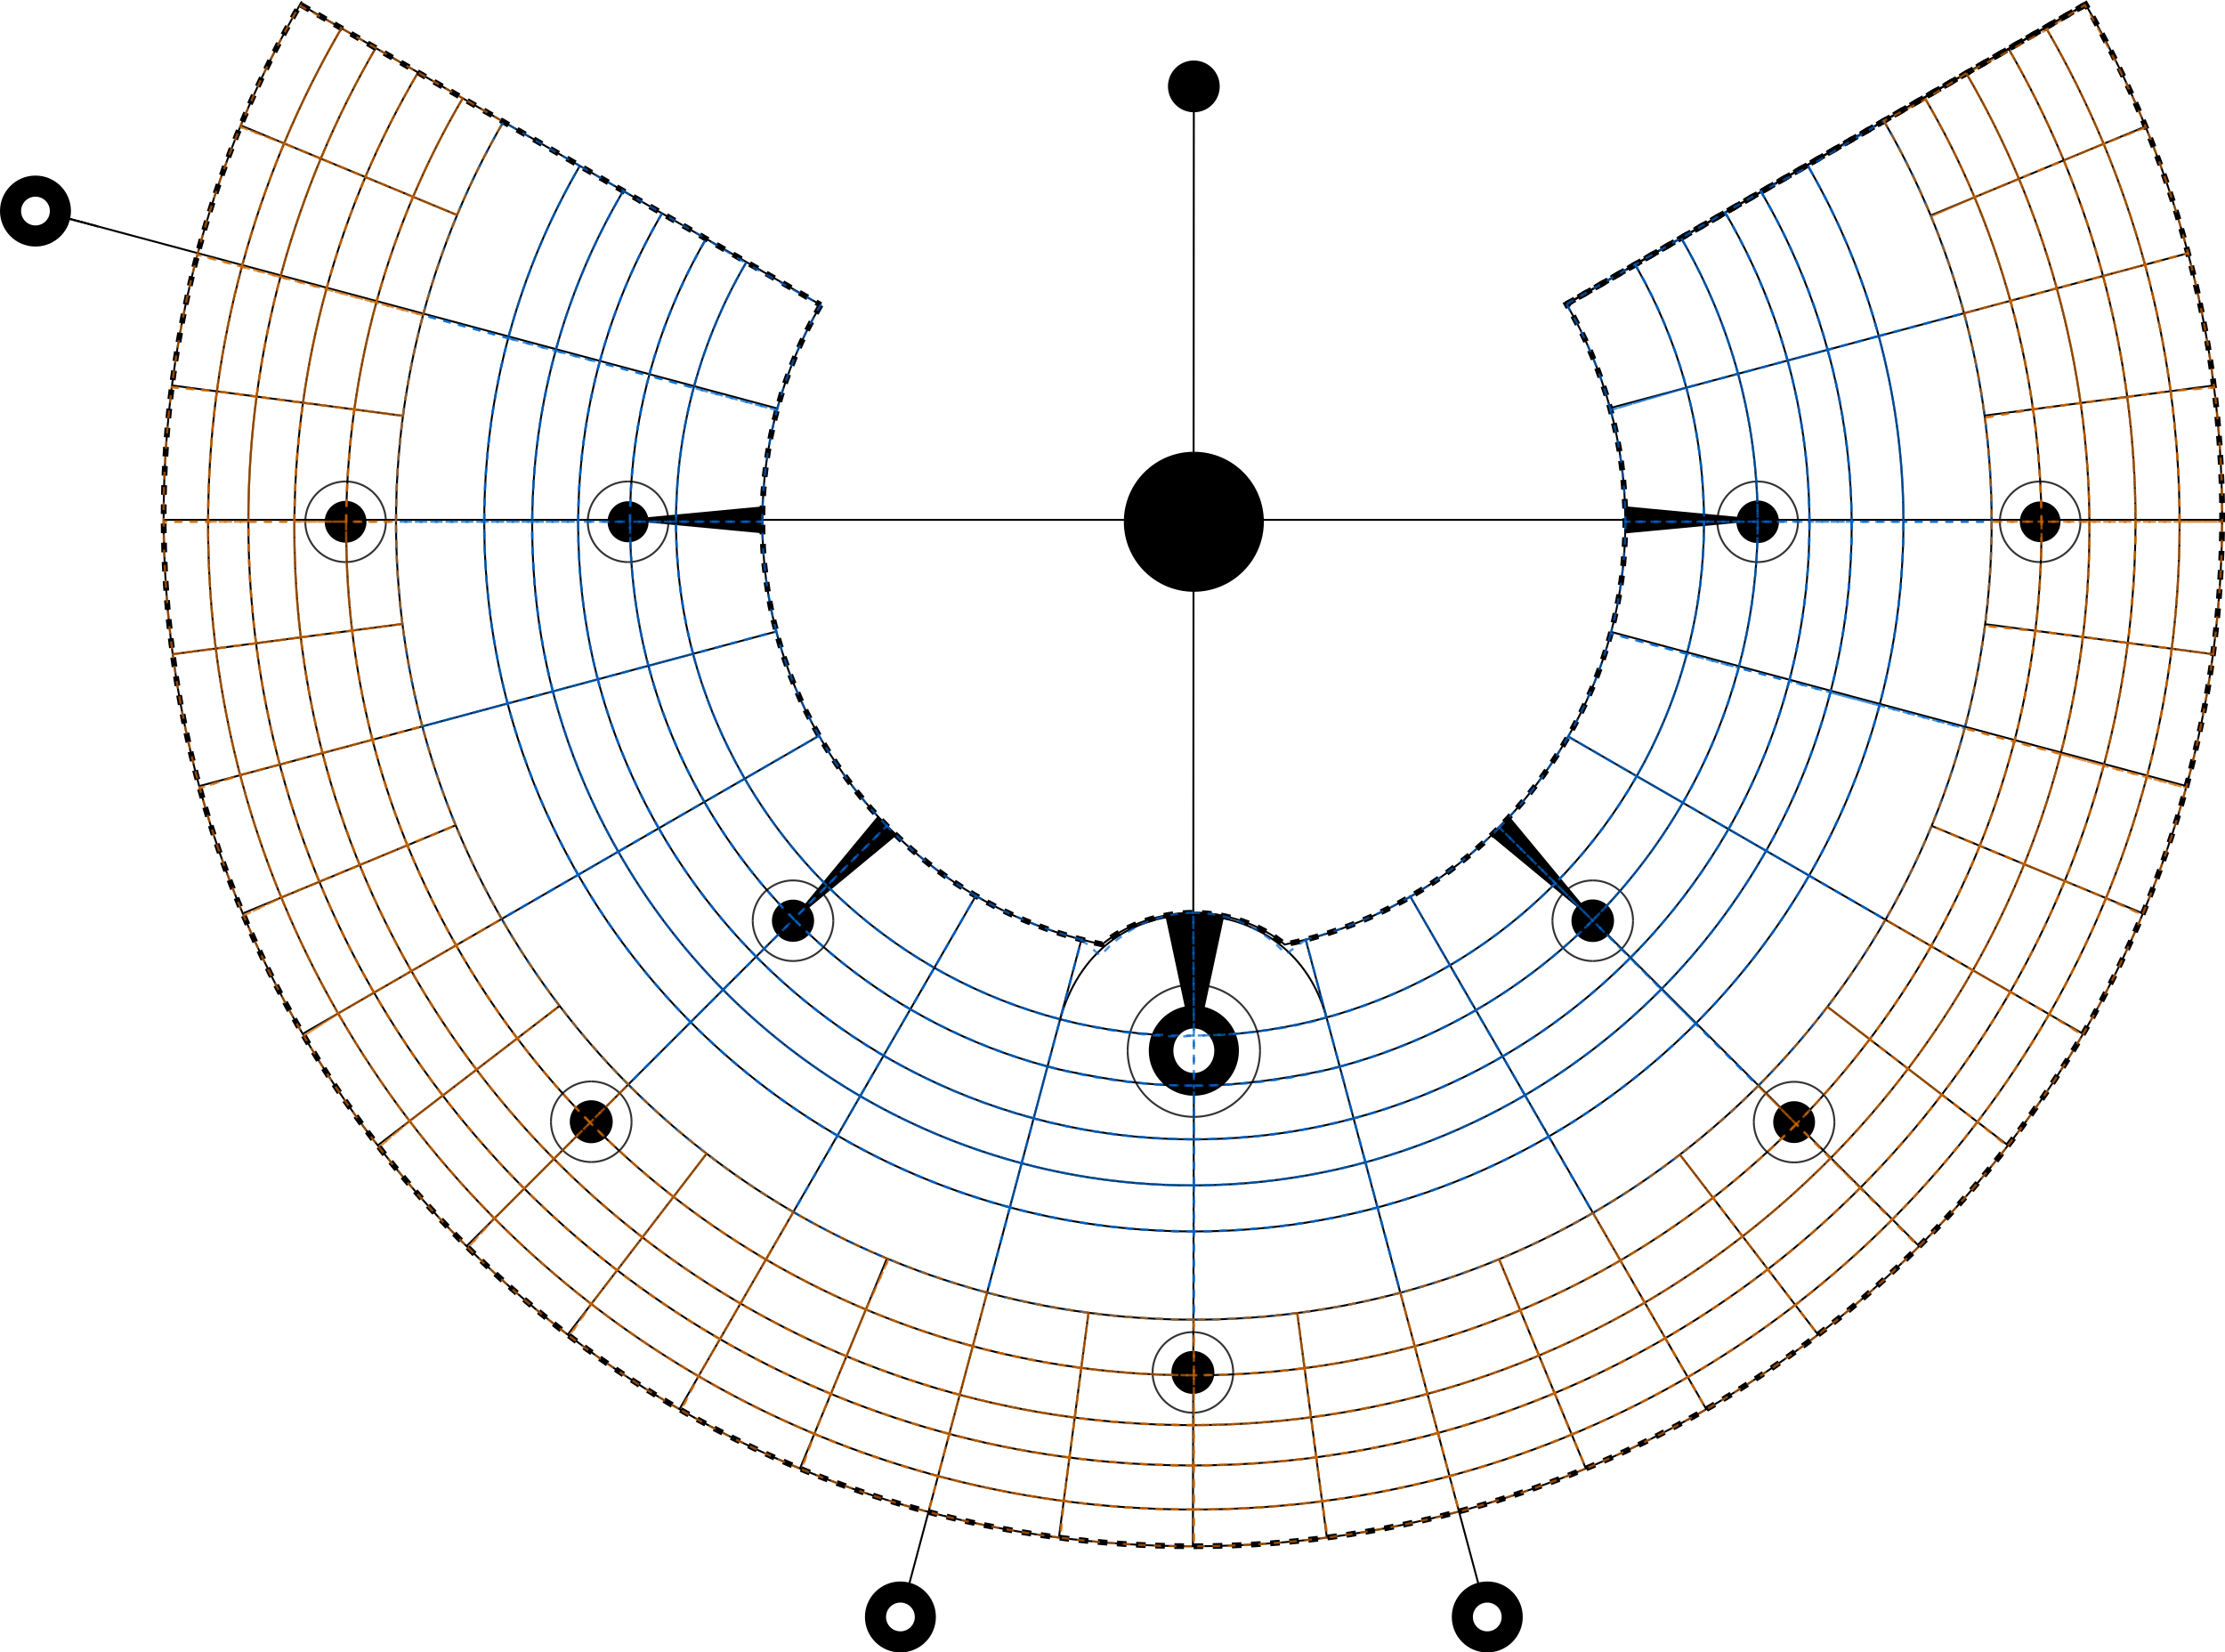 <?xml version='1.0' encoding='utf-8'?>
<svg:svg xmlns:svg="http://www.w3.org/2000/svg" viewBox="0 0 1160.17 861.54">
  <svg:defs>
    <svg:style>
      .cls-1, .cls-2, .cls-3 {
        stroke: #000;
        stroke-miterlimit: 10;
      }

      .cls-1, .cls-3 {
        fill: none;
      }

      .cls-3 {
        stroke-width: 3px;
      }

      .cls-4 {
        stroke: #000;
        stroke-width: 3px;
        stroke-dasharray: 5,5;
        fill: none;
      }
    
      .inner {
        fill: none;
        stroke: #0066cc;
        stroke-width: 1.2;
        stroke-dasharray: 4,4;
        opacity: 0.7;
      }
      .outer {
        fill: none;
        stroke: #cc6600;
        stroke-width: 1.2;
        stroke-dasharray: 4,4;
        opacity: 0.7;
      }
      .inner-exception {
        fill: none;
        stroke: #cc0066;
        stroke-width: 1.5;
        stroke-dasharray: 6,6;
        opacity: 0.8;
      }
      .plaza-quarter {
        fill: none;
        stroke: #000;
        stroke-width: 1.0;
        opacity: 0.8;
      }</svg:style>
  </svg:defs>
  <svg:g id="Plazas">
    <svg:g id="_3:00_B_Plaza" data-name="3:00 B Plaza">
      <svg:circle class="cls-2" cx="916.5" cy="272.04" r="10.6" />
      <svg:path class="plaza-quarter" d="M 937.5,272.04 A 21,21 0 0,1 916.5,293.04" />
      <svg:path class="plaza-quarter" d="M 916.5,293.04 A 21,21 0 0,1 895.5,272.04" />
      <svg:path class="plaza-quarter" d="M 895.5,272.04 A 21,21 0 0,1 916.5,251.04" />
      <svg:path class="plaza-quarter" d="M 916.5,251.04 A 21,21 0 0,1 937.5,272.04" />
    </svg:g>
    <svg:g id="_3:00_G_Plaza" data-name="3:00 G Plaza">
      <svg:circle class="cls-2" cx="1063.8" cy="272.04" r="10.1" />
      <svg:path class="plaza-quarter" d="M 1084.8,272.04 A 21,21 0 0,1 1063.8,293.04" />
      <svg:path class="plaza-quarter" d="M 1063.8,293.04 A 21,21 0 0,1 1042.8,272.04" />
      <svg:path class="plaza-quarter" d="M 1042.8,272.04 A 21,21 0 0,1 1063.8,251.04" />
      <svg:path class="plaza-quarter" d="M 1063.8,251.04 A 21,21 0 0,1 1084.8,272.04" />
    </svg:g>
    <svg:g id="_4:30_G_Plaza" data-name="4:30 G Plaza">
      <svg:circle class="cls-2" cx="935.5" cy="585.04" r="10.4" />
      <svg:path class="plaza-quarter" d="M 956.5,585.04 A 21,21 0 0,1 935.5,606.04" />
      <svg:path class="plaza-quarter" d="M 935.5,606.04 A 21,21 0 0,1 914.5,585.04" />
      <svg:path class="plaza-quarter" d="M 914.5,585.04 A 21,21 0 0,1 935.5,564.04" />
      <svg:path class="plaza-quarter" d="M 935.5,564.04 A 21,21 0 0,1 956.5,585.04" />
    </svg:g>
    <svg:g id="_4:30_B_Plaza" data-name="4:30 B Plaza">
      <svg:circle class="cls-2" cx="830.5" cy="480.04" r="10.6" />
      <svg:path class="plaza-quarter" d="M 851.5,480.04 A 21,21 0 0,1 830.5,501.04" />
      <svg:path class="plaza-quarter" d="M 830.5,501.04 A 21,21 0 0,1 809.5,480.04" />
      <svg:path class="plaza-quarter" d="M 809.5,480.04 A 21,21 0 0,1 830.5,459.04" />
      <svg:path class="plaza-quarter" d="M 830.5,459.04 A 21,21 0 0,1 851.5,480.04" />
    </svg:g>
    <svg:g id="_6:00_G_Plaza" data-name="6:00 G Plaza">
      <svg:circle class="cls-2" cx="622" cy="715.54" r="10.7" />
      <svg:path class="plaza-quarter" d="M 643.0,715.54 A 21,21 0 0,1 622.0,736.54" />
      <svg:path class="plaza-quarter" d="M 622.0,736.54 A 21,21 0 0,1 601.0,715.54" />
      <svg:path class="plaza-quarter" d="M 601.0,715.54 A 21,21 0 0,1 622.0,694.54" />
      <svg:path class="plaza-quarter" d="M 622.0,694.54 A 21,21 0 0,1 643.0,715.54" />
    </svg:g>
    <svg:g id="_7:30_G_Plaza" data-name="7:30 G Plaza">
      <svg:circle class="cls-2" cx="308.3" cy="584.84" r="10.7" />
      <svg:path class="plaza-quarter" d="M 329.3,584.84 A 21,21 0 0,1 308.3,605.84" />
      <svg:path class="plaza-quarter" d="M 308.3,605.84 A 21,21 0 0,1 287.3,584.84" />
      <svg:path class="plaza-quarter" d="M 287.3,584.84 A 21,21 0 0,1 308.3,563.84" />
      <svg:path class="plaza-quarter" d="M 308.3,563.84 A 21,21 0 0,1 329.3,584.84" />
    </svg:g>
    <svg:g id="_7:30_B_Plaza" data-name="7:30 B Plaza">
      <svg:circle class="cls-2" cx="413.5" cy="480.04" r="10.5" />
      <svg:path class="plaza-quarter" d="M 434.5,480.04 A 21,21 0 0,1 413.5,501.04" />
      <svg:path class="plaza-quarter" d="M 413.5,501.04 A 21,21 0 0,1 392.5,480.04" />
      <svg:path class="plaza-quarter" d="M 392.5,480.04 A 21,21 0 0,1 413.5,459.04" />
      <svg:path class="plaza-quarter" d="M 413.5,459.04 A 21,21 0 0,1 434.5,480.04" />
    </svg:g>
    <svg:g id="_9:00_G_Plaza" data-name="9:00 G Plaza">
      <svg:circle class="cls-2" cx="180.2" cy="272.04" r="10.4" />
      <svg:path class="plaza-quarter" d="M 201.2,272.04 A 21,21 0 0,1 180.2,293.04" />
      <svg:path class="plaza-quarter" d="M 180.2,293.04 A 21,21 0 0,1 159.2,272.04" />
      <svg:path class="plaza-quarter" d="M 159.2,272.04 A 21,21 0 0,1 180.2,251.04" />
      <svg:path class="plaza-quarter" d="M 180.2,251.04 A 21,21 0 0,1 201.2,272.04" />
    </svg:g>
    <svg:g id="_9:00_B_Plaza" data-name="9:00 B Plaza">
      <svg:circle class="cls-2" cx="327.5" cy="272.04" r="10.2" />
      <svg:path class="plaza-quarter" d="M 348.5,272.04 A 21,21 0 0,1 327.5,293.04" />
      <svg:path class="plaza-quarter" d="M 327.5,293.04 A 21,21 0 0,1 306.5,272.04" />
      <svg:path class="plaza-quarter" d="M 306.5,272.04 A 21,21 0 0,1 327.5,251.04" />
      <svg:path class="plaza-quarter" d="M 327.5,251.04 A 21,21 0 0,1 348.5,272.04" />
    </svg:g>
  </svg:g>
  <svg:g id="_2024_Center_Camp" data-name="2024 Center Camp">
    <svg:path id="Rod_s_Ring_Road" data-name="Rod&amp;apos;s Ring Road" class="cls-1" d="M553,530.54c10.96-37.65,39.86-53.5,68.75-53.5s59.78,16.34,69.75,53" />
    <svg:path class="cls-2" d="M637.85,477.48l-8.69,40.74-3.64,17.01c-.81-.2-1.66-.31-2.52-.31s-1.71.11-2.52.31l-3.63-17.01-8.69-40.74c3.88-.82,8.73-1.51,14.33-1.55,6.06-.04,11.27.69,15.36,1.55Z" />
    <svg:path class="cls-2" d="M627.31,525.31c-1.55-.33-3.16-.51-4.81-.51s-3.25.17-4.8.51c-10.4,2.2-18.2,11.43-18.2,22.49,0,12.71,10.29,23,23,23s23-10.29,23-23c0-11.06-7.8-20.29-18.19-22.49ZM622.5,559.91c-6.18,0-11.17-5.42-11.17-12.11,0-5.75,3.7-10.56,8.65-11.79.81-.2,1.66-.31,2.52-.31s1.71.11,2.52.31c4.96,1.23,8.65,6.04,8.65,11.79,0,6.68-5,12.11-11.17,12.11Z" />
    <svg:path class="plaza-quarter" d="M 657.0,547.8 A 34.5,34.5 0 0,1 622.5,582.3" />
    <svg:path class="plaza-quarter" d="M 622.5,582.3 A 34.5,34.5 0 0,1 588.0,547.8" />
    <svg:path class="plaza-quarter" d="M 588.0,547.8 A 34.5,34.5 0 0,1 622.5,513.3" />
    <svg:path class="plaza-quarter" d="M 622.5,513.3 A 34.5,34.5 0 0,1 657.0,547.8" />
  </svg:g>
  <svg:g id="Portals">
    <svg:g id="_9:00_Portal" data-name="9:00 Portal">
      <svg:path class="cls-2" d="M328.5,271.04l69.09-6.51c-.06,2.11-.09,4.28-.09,6.51s.03,4.4.09,6.51l-69.09-6.51Z" />
    </svg:g>
    <svg:g id="_7:30_Portal" data-name="7:30 Portal">
      <svg:path class="cls-2" d="M413.62,479.47l44.26-53.46c1.45,1.54,2.96,3.09,4.53,4.67,1.57,1.57,3.13,3.08,4.67,4.54l-53.46,44.25Z" />
    </svg:g>
    <svg:g id="_3:00_Portal" data-name="3:00 Portal">
      <svg:path class="cls-2" d="M917.08,271.04l-69.09-6.51c.06,2.11.09,4.28.09,6.51s-.03,4.4-.09,6.51l69.09-6.51Z" />
    </svg:g>
    <svg:g id="_4:30_Portal" data-name="4:30 Portal">
      <svg:path class="cls-2" d="M830.96,479.47l-44.26-53.46c-1.45,1.54-2.96,3.09-4.53,4.67-1.57,1.57-3.13,3.08-4.67,4.54l53.46,44.25Z" />
    </svg:g>
  </svg:g>
  <svg:g id="Secondary_Radial_Roads" data-name="Secondary Radial Roads">
    <svg:g id="_7:45" data-name="7:45">
      <svg:line class="cls-1" x1="291.78" y1="524.43" x2="197" y2="597.16" />
    </svg:g>
    <svg:g id="_7:15" data-name="7:15">
      <svg:line class="cls-1" x1="368.45" y1="601.48" x2="296.27" y2="695.54" />
    </svg:g>
    <svg:g id="_6:45" data-name="6:45">
      <svg:line class="cls-1" x1="462.48" y1="656.15" x2="417.17" y2="765.54" />
    </svg:g>
    <svg:g id="_6:15" data-name="6:15">
      <svg:line class="cls-1" x1="567.58" y1="684.44" x2="552.16" y2="801.54" />
    </svg:g>
    <svg:g id="_5:45" data-name="5:45">
      <svg:line class="cls-1" x1="691.84" y1="801.54" x2="676.44" y2="684.57" />
    </svg:g>
    <svg:g id="_5:15" data-name="5:15">
      <svg:line class="cls-1" x1="826.83" y1="765.54" x2="781.66" y2="656.5" />
    </svg:g>
    <svg:g id="_4:45" data-name="4:45">
      <svg:line class="cls-1" x1="948" y1="695.89" x2="875.93" y2="601.96" />
    </svg:g>
    <svg:g id="_4:15" data-name="4:15">
      <svg:line class="cls-1" x1="1047" y1="597.16" x2="952.85" y2="524.91" />
    </svg:g>
    <svg:g id="_3:45" data-name="3:45">
      <svg:line class="cls-1" x1="1117" y1="476.08" x2="1007.21" y2="430.6" />
    </svg:g>
    <svg:g id="_3:15" data-name="3:15">
      <svg:line class="cls-1" x1="1154" y1="341.08" x2="1035.11" y2="325.42" />
    </svg:g>
    <svg:g id="_2:45" data-name="2:45">
      <svg:line class="cls-1" x1="1154" y1="201.01" x2="1034.84" y2="216.69" />
    </svg:g>
    <svg:g id="_2:15" data-name="2:15">
      <svg:line class="cls-1" x1="1118" y1="66.22" x2="1007" y2="112.19" />
    </svg:g>
        <svg:g id="_9:45" data-name="9:45">
      <svg:line class="cls-1" x1="238.35" y1="112.13" x2="126" y2="65.59" />
    </svg:g>
    <svg:g id="_9:15" data-name="9:15">
      <svg:line class="cls-1" x1="210.14" y1="216.82" x2="90" y2="201.01" />
      </svg:g>
    <svg:g id="_8:45" data-name="8:45">
      <svg:line class="cls-1" x1="209.88" y1="325.29" x2="90" y2="341.08" />
      </svg:g>
    <svg:g id="_8:15" data-name="8:15">
      <svg:line class="cls-1" x1="237.64" y1="430.25" x2="127" y2="476.08" />
    </svg:g>
  </svg:g>
  <svg:g id="Main_Radial_Roads" data-name="Main Radial Roads">
    <svg:g id="_7:30" data-name="7:30">
      <svg:line class="cls-1" x1="462.65" y1="430.39" x2="243.5" y2="649.54" />
    </svg:g>
    <svg:g id="_7:00" data-name="7:00">
      <svg:line class="cls-1" x1="509.18" y1="466.45" x2="354.4" y2="734.54" />
    </svg:g>
    <svg:g id="_6:30" data-name="6:30">
      <svg:polyline class="cls-1" points="471.57 835.31 474.15 825.65 564.01 489.36" />
    </svg:g>
    <svg:g id="_6:00" data-name="6:00">
      <svg:line class="cls-1" x1="622.5" y1="569.54" x2="622" y2="806.54" />
      <svg:polyline class="cls-1" points="622.21 476.04 622.35 271.04 622.5 45.04" />
    </svg:g>
    <svg:g id="_5:30" data-name="5:30">
      <svg:polyline class="cls-1" points="680.68 489.45 770.84 825.66 773.43 835.31" />
      <svg:polyline class="cls-1" points="622.08 270.91 622.15 271.19 622.21 271.4 622.22 271.42 622.24 271.5 622.24 271.51" />
    </svg:g>
    <svg:g id="_5:00" data-name="5:00">
      <svg:line class="cls-1" x1="889.6" y1="734.54" x2="735.07" y2="466.89" />
      <svg:polyline class="cls-1" points="622 271.04 622.21 271.4 622.22 271.42 622.25 271.47" />
    </svg:g>
    <svg:g id="_4:30" data-name="4:30">
      <svg:line class="cls-1" x1="1000.5" y1="649.54" x2="781.85" y2="430.89" />
      <svg:polyline class="cls-1" points="622 271.04 622.15 271.19 622.28 271.32" />
    </svg:g>
    <svg:g id="_4:00" data-name="4:00">
      <svg:line class="cls-1" x1="1086" y1="538.93" x2="817.69" y2="384.02" />
    </svg:g>
    <svg:g id="_3:30" data-name="3:30">
      <svg:line class="cls-1" x1="1140" y1="409.84" x2="840.1" y2="329.48" />
      <svg:polyline class="cls-1" points="51.28 118.12 36.05 114.04 26.38 111.44" />
    </svg:g>
    <svg:g id="_3:00-9:00" data-name="3:00-9:00">
      <svg:line class="cls-1" x1="85.5" y1="271.04" x2="1158.5" y2="271.04" />
    </svg:g>
    <svg:g id="_2:30" data-name="2:30">
      <svg:line class="cls-1" x1="1141" y1="131.98" x2="839.6" y2="212.74" />
    </svg:g>
    <svg:g id="_9:30" data-name="9:30">
      <svg:line class="cls-1" x1="405.33" y1="212.98" x2="51.28" y2="118.12" />
      <svg:polyline class="cls-1" points="51.28 118.12 36.05 114.04 26.38 111.44" />
    </svg:g>
    <svg:g id="_8:30" data-name="8:30">
      <svg:line class="cls-1" x1="404.83" y1="329.23" x2="104" y2="409.84" />
    </svg:g>
    <svg:g id="_8:00" data-name="8:00">
      <svg:line class="cls-1" x1="427.06" y1="383.59" x2="158" y2="538.93" />
    </svg:g>
    <svg:g id="_10:00" data-name="10:00">
      <svg:line class="cls-1" x1="157" y1="2.58" x2="427.93" y2="159" />
    </svg:g>
    <svg:g id="_2:00" data-name="2:00">
      <svg:line class="cls-1" x1="1087" y1="2.57" x2="816.82" y2="158.57" />
    </svg:g>
  </svg:g>
  <svg:g id="Ring_Roads" data-name="Ring Roads">
    <svg:g id="A">
      <svg:path class="cls-1" d="M636.56,539.57c4.5-.27,8.8-.64,12.89-1.08,87.31-9.38,162.07-60.69,203.73-133.4,22.47-39.2,35.32-84.63,35.32-133.05,0-27.71-4.21-54.44-12.02-79.59-7.18-23.09-16.38-41.57-24.17-54.96" />
      <svg:path class="cls-1" d="M388.94,137.06c-23.17,39.64-36.44,85.76-36.44,134.98s12.94,94.19,35.57,133.49c41.94,72.88,117.17,124.17,204.93,133.12,4.44.45,9.13.82,14.05,1.07" />
    </svg:g>
    <svg:g id="B">
      <svg:path class="cls-1" d="M368.16,124.48c-25.22,43.37-39.66,93.78-39.66,147.56s14.11,103.03,38.79,146.06c39.41,68.7,105.76,119.98,184.64,139.4,18.99,4.1,42.29,8.62,70.57,8.54,27.15-.08,51.57-4.45,70.06-8.4,78.95-19.3,145.38-70.48,184.9-139.11,24.83-43.13,39.04-93.15,39.04-146.49,0-29.97-4.49-58.89-12.82-86.13-8-26.15-18.39-46.96-27.09-61.86" />
    </svg:g>
    <svg:g id="C">
      <svg:path class="cls-1" d="M345.21,111.23c-27.79,47.51-43.71,102.8-43.71,161.81s15.26,111.98,41.98,158.81c46.15,80.91,126.47,139.79,221.3,157,15.99,2.9,35.49,5.19,57.72,5.19,21.98,0,41.28-2.24,57.15-5.09,94.92-17.05,175.35-75.83,221.63-156.67,26.86-46.93,42.22-101.29,42.22-159.24,0-32.91-4.95-64.66-14.15-94.56-8.82-28.64-20.25-51.4-29.81-67.68" />
    </svg:g>
    <svg:g id="D">
      <svg:path class="cls-1" d="M324.97,99.55c-30.16,51.15-47.47,110.8-47.47,174.49s16.31,119.85,44.87,169.99c59.18,103.93,170.97,174.01,299.13,174.01s240.26-70.28,299.38-174.44c28.4-50.04,44.62-107.91,44.62-169.56s-17.21-123-47.22-174.06" />
    </svg:g>
    <svg:g id="E">
      <svg:path class="cls-1" d="M302.33,86.48c-31.69,54.54-49.83,117.93-49.83,185.56s17.81,129.86,48.96,184.07c63.84,111.1,183.7,185.93,321.04,185.93s256.89-74.63,320.79-185.5c31.31-54.31,49.21-117.31,49.21-184.5s-18.24-131.35-50.08-185.99" />
    </svg:g>
    <svg:g id="F">
      <svg:path class="cls-1" d="M262.48,63.47c-35.6,61.31-55.98,132.56-55.98,208.57s20.05,146.09,55.11,207.07c71.8,124.85,206.53,208.93,360.89,208.93s288.78-83.88,360.64-208.5c35.21-61.07,55.36-131.93,55.36-207.5s-20.48-147.59-56.23-209" />
    </svg:g>
    <svg:g id="G">
      <svg:path class="cls-1" d="M241.28,51.23c-38.63,65.64-60.78,142.14-60.78,223.81s20.83,153.53,57.31,217.81c75.95,133.87,219.77,224.19,384.69,224.19s308.43-90.12,384.44-223.76c36.64-64.38,57.56-138.87,57.56-218.24s-22.25-158.51-61.03-224.24" />
    </svg:g>
    <svg:g id="H">
      <svg:path class="cls-1" d="M218,37.79c-40.99,69.57-64.5,150.66-64.5,237.25s22.19,163.04,61.03,231.25c80.52,141.4,232.61,236.75,406.97,236.75s326.76-95.54,407.22-237.18c38.69-68.11,60.78-146.88,60.78-230.82s-23.42-167.35-64.25-236.82" />
    </svg:g>
    <svg:g id="I">
      <svg:path class="cls-1" d="M195.91,25.04c-42.23,72.59-66.41,156.97-66.41,247s23.85,173.25,65.54,245.51c85,147.33,244.15,246.49,426.46,246.49s341.77-99.36,426.72-246.92c41.52-72.16,65.28-155.85,65.28-245.08s-24.09-174.07-66.16-246.57" />
    </svg:g>
    <svg:g id="J">
      <svg:path class="cls-1" d="M178.04,14.72c-44.22,75.9-69.54,164.15-69.54,258.32s24.66,180.1,67.81,255.32c88.63,154.56,255.25,258.68,446.19,258.68s357.25-103.92,445.95-258.24c43.29-75.32,68.05-162.65,68.05-255.76s-25.42-182.75-69.79-258.75" />
    </svg:g>
    <svg:g id="Esplanade">
      <svg:path class="cls-1" d="M427.93,159c-19.35,33.22-30.43,71.84-30.43,113.05s10.75,78.67,29.56,111.55c31.5,55.08,83.6,95.55,147.66,108.78,12.33-10.28,30.21-16.48,47.53-16.48s35.28,6.23,47.63,16.56c64.06-13.11,116.21-53.47,147.81-108.43,18.97-32.97,29.81-71.21,29.81-111.98s-11.17-80.17-30.68-113.48L1087,2.57" />
    </svg:g>
    <svg:g id="K">
      <svg:path class="cls-1" d="M816.82,158.57L1087,2.57l.5-.29c45.28,78.69,71.17,169.93,71.17,267.22s-26.06,189.14-71.61,268c-92.74,160.59-266.28,268.67-465.06,268.67s-372.32-108.08-465.06-268.67c-45.55-78.86-71.61-170.38-71.61-268S111.56,79.79,157.39.75" />
    </svg:g>
  </svg:g>
  <svg:g id="Joined_Borders" data-name="Joined Borders">
    
    <svg:line class="cls-4" x1="157" y1="2.58" x2="427.93" y2="159" />
    
    
    <svg:path class="cls-4" d="M427.93,159c-19.35,33.22-30.43,71.84-30.43,113.05s10.75,78.67,29.56,111.55c31.5,55.08,83.6,95.55,147.66,108.78,12.33-10.28,30.21-16.48,47.53-16.48s35.28,6.23,47.63,16.56c64.06-13.11,116.21-53.47,147.81-108.43,18.97-32.97,29.81-71.21,29.81-111.98s-11.17-80.17-30.68-113.48L1087,2.57" />
    
    
    <svg:line class="cls-4" x1="1087" y1="2.57" x2="816.82" y2="158.57" />
    
    
    <svg:path class="cls-4" d="M816.82,158.57L1087,2.57l.5-.29c45.28,78.69,71.17,169.93,71.17,267.22s-26.06,189.14-71.61,268c-92.74,160.59-266.28,268.67-465.06,268.67s-372.32-108.08-465.06-268.67c-45.55-78.86-71.61-170.38-71.61-268S111.56,79.79,157.39.75" />
  </svg:g>
  <svg:g id="Outposts">
    <svg:g id="DPW">
      <svg:path class="cls-2" d="M469.5,825.04c-9.94,0-18,8.06-18,18s8.06,18,18,18,18-8.06,18-18-8.06-18-18-18ZM469.5,851.04c-4.42,0-8-3.58-8-8s3.58-8,8-8,8,3.58,8,8-3.58,8-8,8Z" />
    </svg:g>
    <svg:g id="Fire_Services_copy" data-name="Fire/Services copy">
      <svg:path class="cls-2" d="M775.5,825.04c-9.94,0-18,8.06-18,18s8.06,18,18,18,18-8.06,18-18-8.06-18-18-18ZM775.5,851.04c-4.42,0-8-3.58-8-8s3.58-8,8-8,8,3.58,8,8-3.58,8-8,8Z" />
    </svg:g>
    <svg:g id="_" data-name="??">
      <svg:path class="cls-2" d="M18.5,92.04c-9.94,0-18,8.06-18,18s8.06,18,18,18,18-8.06,18-18-8.06-18-18-18ZM18.5,118.04c-4.42,0-8-3.58-8-8s3.58-8,8-8,8,3.58,8,8-3.58,8-8,8Z" />
    </svg:g>
  </svg:g>
  <svg:g id="The_Man" data-name="The Man">
    <svg:circle class="cls-2" cx="622.5" cy="272.04" r="36" />
  </svg:g>
  <svg:g id="The_Temple" data-name="The Temple">
    <svg:circle class="cls-2" cx="622.5" cy="45.04" r="13" />
  </svg:g>
<svg:g id="BRC_Polygons_Overlay"><svg:path id="polygon_Esplanade_2:00" class="inner" d="M 816.8,158.6 A 225.0,225.0 0 0,1 839.8,213.8 L 879.3,202.1 A 266.3,266.3 0 0,0 852.6,137.9 Z" /><svg:path id="polygon_Esplanade_2:30" class="inner" d="M 839.8,213.8 A 225.0,225.0 0 0,1 847.5,272.0 L 888.5,272.0 A 266.1,266.1 0 0,0 879.3,202.1 Z" /><svg:path id="polygon_Esplanade_3:00" class="inner" d="M 847.5,272.0 A 225.0,225.0 0 0,1 839.9,330.3 L 879.6,340.9 A 266.0,266.0 0 0,0 888.5,272.0 Z" /><svg:path id="polygon_Esplanade_3:30" class="inner" d="M 839.9,330.3 A 225.1,225.1 0 0,1 817.7,384.0 L 853.4,404.7 A 266.1,266.1 0 0,0 879.6,340.9 Z" /><svg:path id="polygon_Esplanade_4:00" class="inner" d="M 817.7,384.0 A 225.0,225.0 0 0,1 781.8,431.4 L 811.0,460.5 A 266.3,266.3 0 0,0 853.4,404.7 Z" /><svg:path id="polygon_Esplanade_4:30" class="inner" d="M 781.8,431.4 A 225.3,225.3 0 0,1 735.4,467.5 L 756.0,503.3 A 266.6,266.6 0 0,0 811.0,460.5 Z" /><svg:path id="polygon_Esplanade_5:00" class="inner" d="M 735.4,467.5 A 225.7,225.7 0 0,1 680.9,489.9 L 691.7,530.5 A 267.0,267.0 0 0,0 756.0,503.3 Z" /><svg:path id="polygon_Esplanade_5:30" class="inner" d="M 680.9,489.9 L 670.4,497.5 L 669.7,496.6 L 668.9,495.8 L 668.1,495.0 L 667.3,494.2 L 666.5,493.4 L 665.7,492.6 L 664.8,491.9 L 664.0,491.2 L 663.1,490.4 L 662.2,489.7 L 661.3,489.0 L 660.4,488.4 L 659.5,487.7 L 658.6,487.0 L 657.7,486.4 L 656.7,485.8 L 655.8,485.2 L 654.8,484.6 L 653.8,484.1 L 652.8,483.5 L 651.8,483.0 L 650.8,482.5 L 649.8,482.0 L 648.8,481.5 L 647.7,481.1 L 646.7,480.6 L 645.7,480.2 L 644.6,479.8 L 643.5,479.5 L 642.5,479.1 L 641.4,478.8 L 640.3,478.4 L 639.2,478.1 L 638.1,477.8 L 637.0,477.6 L 635.9,477.3 L 634.8,477.1 L 633.7,476.9 L 632.6,476.7 L 631.5,476.5 L 630.4,476.4 L 629.3,476.3 L 628.1,476.1 L 627.0,476.1 L 625.9,476.0 L 624.8,475.9 L 623.6,475.9 L 622.5,475.9 L 622.2,475.9 L 622.5,539.9 L 629.5,539.8 L 636.5,539.6 L 643.5,539.1 L 650.5,538.5 L 657.5,537.6 L 664.4,536.6 L 671.3,535.5 L 678.2,534.1 L 685.0,532.5 L 691.7,530.5 Z" /><svg:path id="polygon_Esplanade_6:00" class="inner" d="M 622.2,475.9 L 621.4,475.9 L 620.2,475.9 L 619.1,476.0 L 618.0,476.1 L 616.9,476.1 L 615.7,476.3 L 614.6,476.4 L 613.5,476.5 L 612.4,476.7 L 611.3,476.9 L 610.2,477.1 L 609.1,477.3 L 608.0,477.6 L 606.9,477.8 L 605.8,478.1 L 604.7,478.4 L 603.6,478.8 L 602.5,479.1 L 601.5,479.5 L 600.4,479.8 L 599.3,480.2 L 598.3,480.6 L 597.3,481.1 L 596.2,481.5 L 595.2,482.0 L 594.2,482.5 L 593.2,483.0 L 592.2,483.5 L 591.2,484.1 L 590.2,484.6 L 589.2,485.2 L 588.3,485.8 L 587.3,486.4 L 586.4,487.0 L 585.5,487.7 L 584.6,488.4 L 583.7,489.0 L 582.8,489.7 L 581.9,490.4 L 581.0,491.2 L 580.2,491.9 L 579.3,492.6 L 578.5,493.4 L 577.7,494.2 L 576.9,495.0 L 576.1,495.8 L 575.3,496.6 L 574.6,497.5 L 573.8,498.3 L 564.0,489.9 L 563.9,489.9 L 552.8,531.4 L 559.6,533.2 L 566.5,534.7 L 573.4,536.1 L 580.4,537.3 L 587.3,538.3 L 594.3,539.1 L 601.4,539.8 L 608.4,540.2 L 615.4,540.5 L 622.5,539.9 Z" /><svg:path id="polygon_Esplanade_6:30" class="inner" d="M 563.9,489.9 A 225.6,225.6 0 0,1 508.8,467.1 L 487.2,504.6 A 268.6,268.6 0 0,0 552.8,531.4 Z" /><svg:path id="polygon_Esplanade_7:00" class="inner" d="M 508.8,467.1 A 225.7,225.7 0 0,1 462.4,430.6 L 431.2,461.8 A 269.0,269.0 0 0,0 487.2,504.6 Z" /><svg:path id="polygon_Esplanade_7:30" class="inner" d="M 462.4,430.6 A 225.3,225.3 0 0,1 427.1,383.6 L 388.3,406.0 A 269.4,269.4 0 0,0 431.2,461.8 Z" /><svg:path id="polygon_Esplanade_8:00" class="inner" d="M 427.1,383.6 A 225.0,225.0 0 0,1 404.8,329.2 L 361.4,340.9 A 269.8,269.8 0 0,0 388.3,406.0 Z" /><svg:path id="polygon_Esplanade_8:30" class="inner" d="M 404.8,329.2 A 225.1,225.1 0 0,1 397.5,272.0 L 352.5,272.0 A 270.1,270.1 0 0,0 361.4,340.9 Z" /><svg:path id="polygon_Esplanade_9:00" class="inner" d="M 397.5,272.0 A 225.0,225.0 0 0,1 405.1,213.8 L 361.7,202.2 A 270.0,270.0 0 0,0 352.5,272.0 Z" /><svg:path id="polygon_Esplanade_9:30" class="inner" d="M 405.1,213.8 A 225.1,225.1 0 0,1 427.9,159.0 L 388.9,137.2 A 270.0,270.0 0 0,0 361.7,202.2 Z" /><svg:path id="polygon_A_2:00" class="inner" d="M 852.6,137.9 A 266.3,266.3 0 0,1 879.3,202.1 L 906.3,194.9 A 294.0,294.0 0 0,0 876.6,124.1 Z" /><svg:path id="polygon_A_2:30" class="inner" d="M 879.3,202.1 A 266.1,266.1 0 0,1 888.5,272.0 L 916.5,272.0 A 294.1,294.1 0 0,0 906.3,194.9 Z" /><svg:path id="polygon_A_3:00" class="inner" d="M 888.5,272.0 A 266.0,266.0 0 0,1 879.6,340.9 L 906.6,348.2 A 294.0,294.0 0 0,0 916.5,272.0 Z" /><svg:path id="polygon_A_3:30" class="inner" d="M 879.6,340.9 A 266.1,266.1 0 0,1 853.4,404.7 L 877.5,418.5 A 294.1,294.1 0 0,0 906.6,348.2 Z" /><svg:path id="polygon_A_4:00" class="inner" d="M 853.4,404.7 A 266.3,266.3 0 0,1 811.0,460.5 L 830.4,479.9 A 294.0,294.0 0 0,0 877.5,418.5 Z" /><svg:path id="polygon_A_4:30" class="inner" d="M 811.0,460.5 A 266.6,266.6 0 0,1 756.0,503.3 L 769.5,526.7 A 294.0,294.0 0 0,0 830.4,479.9 Z" /><svg:path id="polygon_A_5:00" class="inner" d="M 756.0,503.3 A 267.0,267.0 0 0,1 691.7,530.5 L 698.6,556.1 A 294.0,294.0 0 0,0 769.5,526.7 Z" /><svg:path id="polygon_A_5:30" class="inner" d="M 691.7,530.5 A 267.5,267.5 0 0,1 622.5,539.9 L 622.5,566.0 A 294.1,294.1 0 0,0 698.6,556.1 Z" /><svg:path id="polygon_A_6:00" class="inner" d="M 622.5,539.9 A 267.9,267.9 0 0,1 552.8,531.4 L 546.2,556.0 A 294.0,294.0 0 0,0 622.5,566.0 Z" /><svg:path id="polygon_A_6:30" class="inner" d="M 552.8,531.4 A 268.6,268.6 0 0,1 487.2,504.6 L 474.7,526.2 A 294.1,294.1 0 0,0 546.2,556.0 Z" /><svg:path id="polygon_A_7:00" class="inner" d="M 487.2,504.6 A 269.0,269.0 0 0,1 431.2,461.8 L 413.9,479.2 A 294.0,294.0 0 0,0 474.7,526.2 Z" /><svg:path id="polygon_A_7:30" class="inner" d="M 431.2,461.8 A 269.4,269.4 0 0,1 388.3,406.0 L 367.3,418.1 A 294.0,294.0 0 0,0 413.9,479.2 Z" /><svg:path id="polygon_A_8:00" class="inner" d="M 388.3,406.0 A 269.8,269.8 0 0,1 361.4,340.9 L 338.1,347.1 A 294.1,294.1 0 0,0 367.3,418.1 Z" /><svg:path id="polygon_A_8:30" class="inner" d="M 361.4,340.9 A 270.1,270.1 0 0,1 352.5,272.0 L 328.5,272.0 A 294.1,294.1 0 0,0 338.1,347.1 Z" /><svg:path id="polygon_A_9:00" class="inner" d="M 352.5,272.0 A 270.0,270.0 0 0,1 361.7,202.2 L 338.4,195.9 A 294.0,294.0 0 0,0 328.5,272.0 Z" /><svg:path id="polygon_A_9:30" class="inner" d="M 361.7,202.2 A 270.0,270.0 0 0,1 388.9,137.2 L 368.2,124.5 A 294.1,294.1 0 0,0 338.4,195.9 Z" /><svg:path id="polygon_B_2:00" class="inner" d="M 876.6,124.1 A 294.0,294.0 0 0,1 906.3,194.9 L 932.1,188.0 A 320.5,320.5 0 0,0 899.5,110.8 Z" /><svg:path id="polygon_B_2:30" class="inner" d="M 906.3,194.9 A 294.1,294.1 0 0,1 916.5,272.0 L 943.5,272.0 A 320.8,320.8 0 0,0 932.1,188.0 Z" /><svg:path id="polygon_B_3:00" class="inner" d="M 916.5,272.0 A 294.0,294.0 0 0,1 906.6,348.2 L 932.9,355.2 A 321.0,321.0 0 0,0 943.5,272.0 Z" /><svg:path id="polygon_B_3:30" class="inner" d="M 906.6,348.2 A 294.1,294.1 0 0,1 877.5,418.5 L 901.3,432.3 A 321.3,321.3 0 0,0 932.9,355.2 Z" /><svg:path id="polygon_B_4:00" class="inner" d="M 877.5,418.5 A 294.0,294.0 0 0,1 830.4,479.9 L 850.0,499.5 A 321.6,321.6 0 0,0 901.3,432.3 Z" /><svg:path id="polygon_B_4:30" class="inner" d="M 830.4,479.9 A 294.0,294.0 0 0,1 769.5,526.7 L 783.5,550.8 A 321.7,321.7 0 0,0 850.0,499.5 Z" /><svg:path id="polygon_B_5:00" class="inner" d="M 769.5,526.7 A 294.0,294.0 0 0,1 698.6,556.1 L 705.8,583.1 A 321.9,321.9 0 0,0 783.5,550.8 Z" /><svg:path id="polygon_B_5:30" class="inner" d="M 698.6,556.1 A 294.1,294.1 0 0,1 622.5,566.0 L 622.5,594.0 A 322.0,322.0 0 0,0 705.8,583.1 Z" /><svg:path id="polygon_B_6:00" class="inner" d="M 622.5,566.0 A 294.0,294.0 0 0,1 546.2,556.0 L 539.0,583.1 A 322.0,322.0 0 0,0 622.5,594.0 Z" /><svg:path id="polygon_B_6:30" class="inner" d="M 546.2,556.0 A 294.1,294.1 0 0,1 474.7,526.2 L 460.7,550.4 A 322.0,322.0 0 0,0 539.0,583.1 Z" /><svg:path id="polygon_B_7:00" class="inner" d="M 474.7,526.2 A 294.0,294.0 0 0,1 413.9,479.2 L 394.3,498.8 A 321.9,321.9 0 0,0 460.7,550.4 Z" /><svg:path id="polygon_B_7:30" class="inner" d="M 413.9,479.2 A 294.0,294.0 0 0,1 367.3,418.1 L 343.5,431.8 A 321.7,321.7 0 0,0 394.3,498.8 Z" /><svg:path id="polygon_B_8:00" class="inner" d="M 367.3,418.1 A 294.1,294.1 0 0,1 338.1,347.1 L 311.7,354.2 A 321.5,321.5 0 0,0 343.5,431.8 Z" /><svg:path id="polygon_B_8:30" class="inner" d="M 338.1,347.1 A 294.1,294.1 0 0,1 328.5,272.0 L 301.5,272.0 A 321.5,321.5 0 0,0 311.7,354.2 Z" /><svg:path id="polygon_B_9:00" class="inner" d="M 328.5,272.0 A 294.0,294.0 0 0,1 338.4,195.9 L 312.6,189.0 A 321.0,321.0 0 0,0 301.5,272.0 Z" /><svg:path id="polygon_B_9:30" class="inner" d="M 338.4,195.9 A 294.1,294.1 0 0,1 368.2,124.5 L 345.2,111.2 A 320.8,320.8 0 0,0 312.6,189.0 Z" /><svg:path id="polygon_C_2:00" class="inner" d="M 899.5,110.8 A 320.5,320.5 0 0,1 932.1,188.0 L 953.0,182.4 A 342.2,342.2 0 0,0 918.3,100.0 Z" /><svg:path id="polygon_C_2:30" class="inner" d="M 932.1,188.0 A 320.8,320.8 0 0,1 943.5,272.0 L 965.5,272.0 A 342.4,342.4 0 0,0 953.0,182.4 Z" /><svg:path id="polygon_C_3:00" class="inner" d="M 943.5,272.0 A 321.0,321.0 0 0,1 932.9,355.2 L 954.4,361.0 A 343.0,343.0 0 0,0 965.5,272.0 Z" /><svg:path id="polygon_C_3:30" class="inner" d="M 932.9,355.2 A 321.3,321.3 0 0,1 901.3,432.3 L 920.9,443.6 A 343.6,343.6 0 0,0 954.4,361.0 Z" /><svg:path id="polygon_C_4:00" class="inner" d="M 901.3,432.3 A 321.6,321.6 0 0,1 850.0,499.5 L 866.2,515.8 A 344.2,344.2 0 0,0 920.9,443.6 Z" /><svg:path id="polygon_C_4:30" class="inner" d="M 850.0,499.5 A 321.7,321.7 0 0,1 783.5,550.8 L 795.1,571.0 A 344.7,344.7 0 0,0 866.2,515.8 Z" /><svg:path id="polygon_C_5:00" class="inner" d="M 783.5,550.8 A 321.9,321.9 0 0,1 705.8,583.1 L 712.0,606.0 A 345.2,345.2 0 0,0 795.1,571.0 Z" /><svg:path id="polygon_C_5:30" class="inner" d="M 705.8,583.1 A 322.0,322.0 0 0,1 622.5,594.0 L 622.5,618.0 A 345.7,345.7 0 0,0 712.0,606.0 Z" /><svg:path id="polygon_C_6:00" class="inner" d="M 622.5,594.0 A 322.0,322.0 0 0,1 539.0,583.1 L 532.7,606.5 A 346.0,346.0 0 0,0 622.5,618.0 Z" /><svg:path id="polygon_C_6:30" class="inner" d="M 539.0,583.1 A 322.0,322.0 0 0,1 460.7,550.4 L 448.5,571.5 A 346.3,346.3 0 0,0 532.7,606.5 Z" /><svg:path id="polygon_C_7:00" class="inner" d="M 460.7,550.4 A 321.9,321.9 0 0,1 394.3,498.8 L 377.0,516.0 A 346.3,346.3 0 0,0 448.5,571.5 Z" /><svg:path id="polygon_C_7:30" class="inner" d="M 394.3,498.8 A 321.7,321.7 0 0,1 343.5,431.8 L 322.4,444.0 A 346.1,346.1 0 0,0 377.0,516.0 Z" /><svg:path id="polygon_C_8:00" class="inner" d="M 343.5,431.8 A 321.5,321.5 0 0,1 311.7,354.2 L 288.3,360.5 A 345.9,345.9 0 0,0 322.4,444.0 Z" /><svg:path id="polygon_C_8:30" class="inner" d="M 311.7,354.2 A 321.5,321.5 0 0,1 301.5,272.0 L 277.5,272.0 A 345.7,345.7 0 0,0 288.3,360.5 Z" /><svg:path id="polygon_C_9:00" class="inner" d="M 301.5,272.0 A 321.0,321.0 0 0,1 312.6,189.0 L 289.7,182.9 A 345.0,345.0 0 0,0 277.5,272.0 Z" /><svg:path id="polygon_C_9:30" class="inner" d="M 312.6,189.0 A 320.8,320.8 0 0,1 345.2,111.2 L 325.0,99.6 A 344.5,344.5 0 0,0 289.7,182.9 Z" /><svg:path id="polygon_D_2:00" class="inner" d="M 918.3,100.0 A 342.2,342.2 0 0,1 953.0,182.4 L 979.6,175.2 A 370.1,370.1 0 0,0 943.0,87.0 Z" /><svg:path id="polygon_D_2:30" class="inner" d="M 953.0,182.4 A 342.4,342.4 0 0,1 965.5,272.0 L 992.5,272.0 A 370.0,370.0 0 0,0 979.6,175.2 Z" /><svg:path id="polygon_D_3:00" class="inner" d="M 965.5,272.0 A 343.0,343.0 0 0,1 954.4,361.0 L 980.0,367.8 A 370.0,370.0 0 0,0 992.5,272.0 Z" /><svg:path id="polygon_D_3:30" class="inner" d="M 954.4,361.0 A 343.6,343.6 0 0,1 920.9,443.6 L 943.3,456.5 A 370.1,370.1 0 0,0 980.0,367.8 Z" /><svg:path id="polygon_D_4:00" class="inner" d="M 920.9,443.6 A 344.2,344.2 0 0,1 866.2,515.8 L 884.1,533.7 A 370.1,370.1 0 0,0 943.3,456.5 Z" /><svg:path id="polygon_D_4:30" class="inner" d="M 866.2,515.8 A 344.7,344.7 0 0,1 795.1,571.0 L 807.5,592.6 A 370.0,370.0 0 0,0 884.1,533.7 Z" /><svg:path id="polygon_D_5:00" class="inner" d="M 795.1,571.0 A 345.2,345.2 0 0,1 712.0,606.0 L 718.3,629.5 A 370.1,370.1 0 0,0 807.5,592.6 Z" /><svg:path id="polygon_D_5:30" class="inner" d="M 712.0,606.0 A 345.7,345.7 0 0,1 622.5,618.0 L 622.5,642.0 A 370.1,370.1 0 0,0 718.3,629.5 Z" /><svg:path id="polygon_D_6:00" class="inner" d="M 622.5,618.0 A 346.0,346.0 0 0,1 532.7,606.5 L 526.6,629.5 A 370.0,370.0 0 0,0 622.5,642.0 Z" /><svg:path id="polygon_D_6:30" class="inner" d="M 532.7,606.5 A 346.3,346.3 0 0,1 448.5,571.5 L 436.7,592.1 A 370.1,370.1 0 0,0 526.6,629.5 Z" /><svg:path id="polygon_D_7:00" class="inner" d="M 448.5,571.5 A 346.3,346.3 0 0,1 377.0,516.0 L 360.1,532.9 A 370.1,370.1 0 0,0 436.7,592.1 Z" /><svg:path id="polygon_D_7:30" class="inner" d="M 377.0,516.0 A 346.1,346.1 0 0,1 322.4,444.0 L 301.5,456.1 A 370.0,370.0 0 0,0 360.1,532.9 Z" /><svg:path id="polygon_D_8:00" class="inner" d="M 322.4,444.0 A 345.9,345.9 0 0,1 288.3,360.5 L 264.7,366.8 A 370.1,370.1 0 0,0 301.5,456.1 Z" /><svg:path id="polygon_D_8:30" class="inner" d="M 288.3,360.5 A 345.7,345.7 0 0,1 277.5,272.0 L 252.5,272.0 A 370.2,370.2 0 0,0 264.7,366.8 Z" /><svg:path id="polygon_D_9:00" class="inner" d="M 277.5,272.0 A 345.0,345.0 0 0,1 289.7,182.9 L 265.0,176.3 A 370.0,370.0 0 0,0 252.5,272.0 Z" /><svg:path id="polygon_D_9:30" class="inner" d="M 289.7,182.9 A 344.5,344.5 0 0,1 325.0,99.6 L 302.3,86.5 A 370.1,370.1 0 0,0 265.0,176.3 Z" /><svg:path id="polygon_E_2:00" class="inner" d="M 943.0,87.0 A 370.1,370.1 0 0,1 979.6,175.2 L 1024.1,163.3 A 416.1,416.1 0 0,0 982.3,63.0 Z" /><svg:path id="polygon_E_2:30" class="inner" d="M 979.6,175.2 A 370.0,370.0 0 0,1 992.5,272.0 L 1038.5,272.0 A 416.0,416.0 0 0,0 1024.1,163.3 Z" /><svg:path id="polygon_E_3:00" class="inner" d="M 992.5,272.0 A 370.0,370.0 0 0,1 980.0,367.8 L 1024.4,379.7 A 416.0,416.0 0 0,0 1038.5,272.0 Z" /><svg:path id="polygon_E_3:30" class="inner" d="M 980.0,367.8 A 370.1,370.1 0 0,1 943.3,456.5 L 983.1,479.5 A 416.1,416.1 0 0,0 1024.4,379.7 Z" /><svg:path id="polygon_E_4:00" class="inner" d="M 943.3,456.5 A 370.1,370.1 0 0,1 884.1,533.7 L 916.7,566.2 A 416.1,416.1 0 0,0 983.1,479.5 Z" /><svg:path id="polygon_E_4:30" class="inner" d="M 884.1,533.7 A 370.0,370.0 0 0,1 807.5,592.6 L 830.6,632.4 A 416.0,416.0 0 0,0 916.7,566.2 Z" /><svg:path id="polygon_E_5:00" class="inner" d="M 807.5,592.6 A 370.1,370.1 0 0,1 718.3,629.5 L 730.2,674.0 A 416.1,416.1 0 0,0 830.6,632.4 Z" /><svg:path id="polygon_E_5:30" class="inner" d="M 718.3,629.5 A 370.1,370.1 0 0,1 622.5,642.0 L 622.5,688.0 A 416.1,416.1 0 0,0 730.2,674.0 Z" /><svg:path id="polygon_E_6:00" class="inner" d="M 622.5,642.0 A 370.0,370.0 0 0,1 526.6,629.5 L 514.7,673.9 A 416.0,416.0 0 0,0 622.5,688.0 Z" /><svg:path id="polygon_E_6:30" class="inner" d="M 526.6,629.5 A 370.1,370.1 0 0,1 436.7,592.1 L 413.7,631.9 A 416.1,416.1 0 0,0 514.7,673.9 Z" /><svg:path id="polygon_E_7:00" class="inner" d="M 436.7,592.1 A 370.1,370.1 0 0,1 360.1,532.9 L 327.6,565.4 A 416.1,416.1 0 0,0 413.7,631.9 Z" /><svg:path id="polygon_E_7:30" class="inner" d="M 360.1,532.9 A 370.0,370.0 0 0,1 301.5,456.1 L 261.6,479.1 A 416.0,416.0 0 0,0 327.6,565.4 Z" /><svg:path id="polygon_E_8:00" class="inner" d="M 301.5,456.1 A 370.1,370.1 0 0,1 264.7,366.8 L 220.2,378.7 A 416.1,416.1 0 0,0 261.6,479.1 Z" /><svg:path id="polygon_E_8:30" class="inner" d="M 264.7,366.8 A 370.2,370.2 0 0,1 252.5,272.0 L 206.5,272.0 A 416.2,416.2 0 0,0 220.2,378.7 Z" /><svg:path id="polygon_E_9:00" class="inner" d="M 252.5,272.0 A 370.0,370.0 0 0,1 265.0,176.3 L 220.6,164.3 A 416.0,416.0 0 0,0 206.5,272.0 Z" /><svg:path id="polygon_E_9:30" class="inner" d="M 265.0,176.3 A 370.1,370.1 0 0,1 302.3,86.5 L 262.5,63.5 A 416.1,416.1 0 0,0 220.6,164.3 Z" /><svg:path id="polygon_F_2:00" class="outer" d="M 982.3,63.0 A 416.1,416.1 0 0,1 1006.9,112.8 L 1029.6,102.8 A 440.6,440.6 0 0,0 1004.0,51.8 Z" /><svg:path id="polygon_F_2:15" class="outer" d="M 1006.9,112.8 A 416.1,416.1 0 0,1 1024.1,163.3 L 1048.3,156.8 A 440.8,440.8 0 0,0 1029.6,102.8 Z" /><svg:path id="polygon_F_2:30" class="outer" d="M 1024.1,163.3 A 416.0,416.0 0 0,1 1035.0,217.7 L 1060.1,213.4 A 441.1,441.1 0 0,0 1048.3,156.8 Z" /><svg:path id="polygon_F_2:45" class="outer" d="M 1035.0,217.7 A 416.0,416.0 0 0,1 1038.5,272.0 L 1064.5,272.0 A 441.5,441.5 0 0,0 1060.1,213.4 Z" /><svg:path id="polygon_F_3:00" class="outer" d="M 1038.5,272.0 A 416.0,416.0 0 0,1 1035.0,326.3 L 1061.3,328.9 A 442.0,442.0 0 0,0 1064.5,272.0 Z" /><svg:path id="polygon_F_3:15" class="outer" d="M 1035.0,326.3 A 416.0,416.0 0 0,1 1024.4,379.7 L 1050.3,386.7 A 442.4,442.4 0 0,0 1061.3,328.9 Z" /><svg:path id="polygon_F_3:30" class="outer" d="M 1024.4,379.7 A 416.1,416.1 0 0,1 1007.2,430.6 L 1032.3,441.0 A 442.9,442.9 0 0,0 1050.3,386.7 Z" /><svg:path id="polygon_F_3:45" class="outer" d="M 1007.2,430.6 A 416.1,416.1 0 0,1 983.1,479.5 L 1006.9,493.3 A 443.2,443.2 0 0,0 1032.3,441.0 Z" /><svg:path id="polygon_F_4:00" class="outer" d="M 983.1,479.5 A 416.1,416.1 0 0,1 952.9,524.9 L 974.9,541.8 A 443.6,443.6 0 0,0 1006.9,493.3 Z" /><svg:path id="polygon_F_4:15" class="outer" d="M 952.9,524.9 A 416.0,416.0 0 0,1 916.7,566.2 L 936.6,586.1 A 443.8,443.8 0 0,0 974.9,541.8 Z" /><svg:path id="polygon_F_4:30" class="outer" d="M 916.7,566.2 A 416.0,416.0 0 0,1 875.9,602.0 L 893.2,624.5 A 444.1,444.1 0 0,0 936.6,586.1 Z" /><svg:path id="polygon_F_4:45" class="outer" d="M 875.9,602.0 A 416.1,416.1 0 0,1 830.6,632.4 L 844.9,657.2 A 444.4,444.4 0 0,0 893.2,624.5 Z" /><svg:path id="polygon_F_5:00" class="outer" d="M 830.6,632.4 A 416.1,416.1 0 0,1 781.7,656.5 L 792.7,683.1 A 444.7,444.7 0 0,0 844.9,657.2 Z" /><svg:path id="polygon_F_5:15" class="outer" d="M 781.7,656.5 A 416.1,416.1 0 0,1 730.2,674.0 L 737.7,701.9 A 444.9,444.9 0 0,0 792.7,683.1 Z" /><svg:path id="polygon_F_5:30" class="outer" d="M 730.2,674.0 A 416.1,416.1 0 0,1 676.4,684.6 L 680.2,713.3 A 445.0,445.0 0 0,0 737.7,701.9 Z" /><svg:path id="polygon_F_5:45" class="outer" d="M 676.4,684.6 A 416.1,416.1 0 0,1 622.5,688.0 L 622.5,717.0 A 445.0,445.0 0 0,0 680.2,713.3 Z" /><svg:path id="polygon_F_6:00" class="outer" d="M 622.5,688.0 A 416.0,416.0 0 0,1 567.6,684.4 L 563.8,713.2 A 445.0,445.0 0 0,0 622.5,717.0 Z" /><svg:path id="polygon_F_6:15" class="outer" d="M 567.6,684.4 A 416.0,416.0 0 0,1 514.7,673.9 L 507.2,701.9 A 445.0,445.0 0 0,0 563.8,713.2 Z" /><svg:path id="polygon_F_6:30" class="outer" d="M 514.7,673.9 A 416.1,416.1 0 0,1 463.3,656.5 L 451.5,682.7 A 445.0,445.0 0 0,0 507.2,701.9 Z" /><svg:path id="polygon_F_6:45" class="outer" d="M 463.3,656.5 A 416.1,416.1 0 0,1 413.7,631.9 L 399.4,656.7 A 444.9,444.9 0 0,0 451.5,682.7 Z" /><svg:path id="polygon_F_7:00" class="outer" d="M 413.7,631.9 A 416.1,416.1 0 0,1 368.4,601.5 L 351.2,624.0 A 444.7,444.7 0 0,0 399.4,656.7 Z" /><svg:path id="polygon_F_7:15" class="outer" d="M 368.4,601.5 A 416.0,416.0 0 0,1 327.6,565.4 L 307.7,585.3 A 444.4,444.4 0 0,0 351.2,624.0 Z" /><svg:path id="polygon_F_7:30" class="outer" d="M 327.6,565.4 A 416.0,416.0 0 0,1 291.8,524.4 L 269.7,541.4 A 444.1,444.1 0 0,0 307.7,585.3 Z" /><svg:path id="polygon_F_7:45" class="outer" d="M 291.8,524.4 A 416.0,416.0 0 0,1 261.6,479.1 L 237.8,492.9 A 443.8,443.8 0 0,0 269.7,541.4 Z" /><svg:path id="polygon_F_8:00" class="outer" d="M 261.6,479.1 A 416.1,416.1 0 0,1 237.6,430.3 L 212.4,440.7 A 443.6,443.6 0 0,0 237.8,492.9 Z" /><svg:path id="polygon_F_8:15" class="outer" d="M 237.6,430.3 A 416.1,416.1 0 0,1 220.2,378.7 L 194.2,385.7 A 443.4,443.4 0 0,0 212.4,440.7 Z" /><svg:path id="polygon_F_8:30" class="outer" d="M 220.2,378.7 A 416.2,416.2 0 0,1 209.8,325.3 L 183.6,328.8 A 443.1,443.1 0 0,0 194.2,385.7 Z" /><svg:path id="polygon_F_8:45" class="outer" d="M 209.8,325.3 A 416.1,416.1 0 0,1 206.5,272.0 L 180.5,272.0 A 442.5,442.5 0 0,0 183.6,328.8 Z" /><svg:path id="polygon_F_9:00" class="outer" d="M 206.5,272.0 A 416.0,416.0 0 0,1 210.1,216.8 L 184.8,213.5 A 442.0,442.0 0 0,0 180.5,272.0 Z" /><svg:path id="polygon_F_9:15" class="outer" d="M 210.1,216.8 A 416.0,416.0 0 0,1 220.6,164.3 L 196.2,157.8 A 441.6,441.6 0 0,0 184.8,213.5 Z" /><svg:path id="polygon_F_9:30" class="outer" d="M 220.6,164.3 A 416.1,416.1 0 0,1 238.3,112.1 L 215.4,102.6 A 441.3,441.3 0 0,0 196.2,157.8 Z" /><svg:path id="polygon_F_9:45" class="outer" d="M 238.3,112.1 A 416.1,416.1 0 0,1 262.5,63.5 L 241.3,51.2 A 441.0,441.0 0 0,0 215.4,102.6 Z" /><svg:path id="polygon_G_2:00" class="outer" d="M 1004.0,51.8 A 440.6,440.6 0 0,1 1029.6,102.8 L 1052.7,93.2 A 465.7,465.7 0 0,0 1025.3,38.2 Z" /><svg:path id="polygon_G_2:15" class="outer" d="M 1029.6,102.8 A 440.8,440.8 0 0,1 1048.3,156.8 L 1072.5,150.3 A 465.9,465.9 0 0,0 1052.7,93.2 Z" /><svg:path id="polygon_G_2:30" class="outer" d="M 1048.3,156.8 A 441.1,441.1 0 0,1 1060.1,213.4 L 1084.9,210.1 A 466.1,466.1 0 0,0 1072.5,150.3 Z" /><svg:path id="polygon_G_2:45" class="outer" d="M 1060.1,213.4 A 441.5,441.5 0 0,1 1064.5,272.0 L 1089.5,272.0 A 466.5,466.5 0 0,0 1084.9,210.1 Z" /><svg:path id="polygon_G_3:00" class="outer" d="M 1064.5,272.0 A 442.0,442.0 0 0,1 1061.3,328.9 L 1086.1,332.1 A 467.0,467.0 0 0,0 1089.5,272.0 Z" /><svg:path id="polygon_G_3:15" class="outer" d="M 1061.3,328.9 A 442.4,442.4 0 0,1 1050.3,386.7 L 1074.5,393.1 A 467.4,467.4 0 0,0 1086.1,332.1 Z" /><svg:path id="polygon_G_3:30" class="outer" d="M 1050.3,386.7 A 442.9,442.9 0 0,1 1032.3,441.0 L 1055.5,450.6 A 467.9,467.9 0 0,0 1074.5,393.1 Z" /><svg:path id="polygon_G_3:45" class="outer" d="M 1032.3,441.0 A 443.2,443.2 0 0,1 1006.9,493.3 L 1028.7,505.9 A 468.3,468.3 0 0,0 1055.5,450.6 Z" /><svg:path id="polygon_G_4:00" class="outer" d="M 1006.9,493.3 A 443.6,443.6 0 0,1 974.9,541.8 L 994.9,557.2 A 468.7,468.7 0 0,0 1028.7,505.9 Z" /><svg:path id="polygon_G_4:15" class="outer" d="M 974.9,541.8 A 443.8,443.8 0 0,1 936.6,586.1 L 954.4,604.0 A 469.0,469.0 0 0,0 994.9,557.2 Z" /><svg:path id="polygon_G_4:30" class="outer" d="M 936.6,586.1 A 444.1,444.1 0 0,1 893.2,624.5 L 908.6,644.6 A 469.4,469.4 0 0,0 954.4,604.0 Z" /><svg:path id="polygon_G_4:45" class="outer" d="M 893.2,624.5 A 444.4,444.4 0 0,1 844.9,657.2 L 857.6,679.2 A 469.8,469.8 0 0,0 908.6,644.6 Z" /><svg:path id="polygon_G_5:00" class="outer" d="M 844.9,657.2 A 444.7,444.7 0 0,1 792.7,683.1 L 802.5,706.7 A 470.1,470.1 0 0,0 857.6,679.2 Z" /><svg:path id="polygon_G_5:15" class="outer" d="M 792.7,683.1 A 444.9,444.9 0 0,1 737.7,701.9 L 744.3,726.7 A 470.5,470.5 0 0,0 802.5,706.7 Z" /><svg:path id="polygon_G_5:30" class="outer" d="M 737.7,701.9 A 445.0,445.0 0 0,1 680.2,713.3 L 683.6,738.9 A 470.7,470.7 0 0,0 744.3,726.7 Z" /><svg:path id="polygon_G_5:45" class="outer" d="M 680.2,713.3 A 445.0,445.0 0 0,1 622.5,717.0 L 622.5,743.0 A 470.9,470.9 0 0,0 683.6,738.9 Z" /><svg:path id="polygon_G_6:00" class="outer" d="M 622.5,717.0 A 445.0,445.0 0 0,1 563.8,713.2 L 560.4,739.1 A 471.0,471.0 0 0,0 622.5,743.0 Z" /><svg:path id="polygon_G_6:15" class="outer" d="M 563.8,713.2 A 445.0,445.0 0 0,1 507.2,701.9 L 500.4,727.2 A 471.2,471.2 0 0,0 560.4,739.1 Z" /><svg:path id="polygon_G_6:30" class="outer" d="M 507.2,701.9 A 445.0,445.0 0 0,1 451.5,682.7 L 441.4,707.1 A 471.3,471.3 0 0,0 500.4,727.2 Z" /><svg:path id="polygon_G_6:45" class="outer" d="M 451.5,682.7 A 444.9,444.9 0 0,1 399.4,656.7 L 386.1,679.6 A 471.3,471.3 0 0,0 441.4,707.1 Z" /><svg:path id="polygon_G_7:00" class="outer" d="M 399.4,656.7 A 444.7,444.7 0 0,1 351.2,624.0 L 335.0,645.1 A 471.2,471.2 0 0,0 386.1,679.6 Z" /><svg:path id="polygon_G_7:15" class="outer" d="M 351.2,624.0 A 444.4,444.4 0 0,1 307.7,585.3 L 288.8,604.2 A 471.0,471.0 0 0,0 335.0,645.1 Z" /><svg:path id="polygon_G_7:30" class="outer" d="M 307.7,585.3 A 444.1,444.1 0 0,1 269.7,541.4 L 248.5,557.7 A 470.8,470.8 0 0,0 288.8,604.2 Z" /><svg:path id="polygon_G_7:45" class="outer" d="M 269.7,541.4 A 443.8,443.8 0 0,1 237.8,492.9 L 214.5,506.3 A 470.6,470.6 0 0,0 248.5,557.7 Z" /><svg:path id="polygon_G_8:00" class="outer" d="M 237.8,492.9 A 443.6,443.6 0 0,1 212.4,440.7 L 187.6,451.0 A 470.4,470.4 0 0,0 214.5,506.3 Z" /><svg:path id="polygon_G_8:15" class="outer" d="M 212.4,440.7 A 443.4,443.4 0 0,1 194.2,385.7 L 168.2,392.6 A 470.3,470.3 0 0,0 187.6,451.0 Z" /><svg:path id="polygon_G_8:30" class="outer" d="M 194.2,385.7 A 443.1,443.1 0 0,1 183.6,328.8 L 156.8,332.3 A 470.1,470.1 0 0,0 168.2,392.6 Z" /><svg:path id="polygon_G_8:45" class="outer" d="M 183.6,328.8 A 442.5,442.5 0 0,1 180.5,272.0 L 153.5,272.0 A 469.5,469.5 0 0,0 156.8,332.3 Z" /><svg:path id="polygon_G_9:00" class="outer" d="M 180.5,272.0 A 442.0,442.0 0 0,1 184.8,213.5 L 158.0,210.0 A 469.0,469.0 0 0,0 153.5,272.0 Z" /><svg:path id="polygon_G_9:15" class="outer" d="M 184.8,213.5 A 441.6,441.6 0 0,1 196.2,157.8 L 170.2,150.8 A 468.6,468.6 0 0,0 158.0,210.0 Z" /><svg:path id="polygon_G_9:30" class="outer" d="M 196.2,157.8 A 441.3,441.3 0 0,1 215.4,102.6 L 190.5,92.3 A 468.3,468.3 0 0,0 170.2,150.8 Z" /><svg:path id="polygon_G_9:45" class="outer" d="M 215.4,102.6 A 441.0,441.0 0 0,1 241.3,51.2 L 218.0,37.8 A 467.9,467.9 0 0,0 190.5,92.3 Z" /><svg:path id="polygon_H_2:00" class="outer" d="M 1025.3,38.2 A 465.7,465.7 0 0,1 1052.7,93.2 L 1076.1,83.6 A 491.2,491.2 0 0,0 1047.9,26.4 Z" /><svg:path id="polygon_H_2:15" class="outer" d="M 1052.7,93.2 A 465.9,465.9 0 0,1 1072.5,150.3 L 1096.6,143.9 A 491.2,491.2 0 0,0 1076.1,83.6 Z" /><svg:path id="polygon_H_2:30" class="outer" d="M 1072.5,150.3 A 466.1,466.1 0 0,1 1084.9,210.1 L 1109.2,206.9 A 491.1,491.1 0 0,0 1096.6,143.9 Z" /><svg:path id="polygon_H_2:45" class="outer" d="M 1084.9,210.1 A 466.5,466.5 0 0,1 1089.5,272.0 L 1113.5,272.0 A 491.0,491.0 0 0,0 1109.2,206.9 Z" /><svg:path id="polygon_H_3:00" class="outer" d="M 1089.5,272.0 A 467.0,467.0 0 0,1 1086.1,332.1 L 1109.5,335.2 A 491.0,491.0 0 0,0 1113.5,272.0 Z" /><svg:path id="polygon_H_3:15" class="outer" d="M 1086.1,332.1 A 467.4,467.4 0 0,1 1074.5,393.1 L 1096.9,399.2 A 491.1,491.1 0 0,0 1109.5,335.2 Z" /><svg:path id="polygon_H_3:30" class="outer" d="M 1074.5,393.1 A 467.9,467.9 0 0,1 1055.5,450.6 L 1076.6,459.3 A 491.2,491.2 0 0,0 1096.9,399.2 Z" /><svg:path id="polygon_H_3:45" class="outer" d="M 1055.5,450.6 A 468.3,468.3 0 0,1 1028.7,505.9 L 1048.2,517.1 A 491.2,491.2 0 0,0 1076.6,459.3 Z" /><svg:path id="polygon_H_4:00" class="outer" d="M 1028.7,505.9 A 468.7,468.7 0 0,1 994.9,557.2 L 1012.5,570.7 A 491.2,491.2 0 0,0 1048.2,517.1 Z" /><svg:path id="polygon_H_4:15" class="outer" d="M 994.9,557.2 A 469.0,469.0 0 0,1 954.4,604.0 L 969.9,619.4 A 491.2,491.2 0 0,0 1012.5,570.7 Z" /><svg:path id="polygon_H_4:30" class="outer" d="M 954.4,604.0 A 469.4,469.4 0 0,1 908.6,644.6 L 921.8,661.8 A 491.3,491.3 0 0,0 969.9,619.4 Z" /><svg:path id="polygon_H_4:45" class="outer" d="M 908.6,644.6 A 469.8,469.8 0 0,1 857.6,679.2 L 868.3,697.7 A 491.4,491.4 0 0,0 921.8,661.8 Z" /><svg:path id="polygon_H_5:00" class="outer" d="M 857.6,679.2 A 470.1,470.1 0 0,1 802.5,706.7 L 810.6,726.4 A 491.5,491.5 0 0,0 868.3,697.7 Z" /><svg:path id="polygon_H_5:15" class="outer" d="M 802.5,706.7 A 470.5,470.5 0 0,1 744.3,726.7 L 749.8,747.1 A 491.7,491.7 0 0,0 810.6,726.4 Z" /><svg:path id="polygon_H_5:30" class="outer" d="M 744.3,726.7 A 470.7,470.7 0 0,1 683.6,738.9 L 686.3,759.8 A 491.8,491.8 0 0,0 749.8,747.1 Z" /><svg:path id="polygon_H_5:45" class="outer" d="M 683.6,738.9 A 470.9,470.9 0 0,1 622.5,743.0 L 622.5,764.0 A 491.9,491.9 0 0,0 686.3,759.8 Z" /><svg:path id="polygon_H_6:00" class="outer" d="M 622.5,743.0 A 471.0,471.0 0 0,1 560.4,739.1 L 557.6,759.9 A 492.0,492.0 0 0,0 622.5,764.0 Z" /><svg:path id="polygon_H_6:15" class="outer" d="M 560.4,739.1 A 471.2,471.2 0 0,1 500.4,727.2 L 495.0,747.6 A 492.2,492.2 0 0,0 557.6,759.9 Z" /><svg:path id="polygon_H_6:30" class="outer" d="M 500.4,727.2 A 471.3,471.3 0 0,1 441.4,707.1 L 433.2,726.7 A 492.4,492.4 0 0,0 495.0,747.6 Z" /><svg:path id="polygon_H_6:45" class="outer" d="M 441.4,707.1 A 471.3,471.3 0 0,1 386.1,679.6 L 375.4,698.2 A 492.5,492.5 0 0,0 433.2,726.7 Z" /><svg:path id="polygon_H_7:00" class="outer" d="M 386.1,679.6 A 471.2,471.2 0 0,1 335.0,645.1 L 321.8,662.3 A 492.6,492.6 0 0,0 375.4,698.2 Z" /><svg:path id="polygon_H_7:15" class="outer" d="M 335.0,645.1 A 471.0,471.0 0 0,1 288.8,604.2 L 273.4,619.7 A 492.6,492.6 0 0,0 321.8,662.3 Z" /><svg:path id="polygon_H_7:30" class="outer" d="M 288.8,604.2 A 470.8,470.8 0 0,1 248.5,557.7 L 230.9,571.2 A 492.7,492.7 0 0,0 273.4,619.7 Z" /><svg:path id="polygon_H_7:45" class="outer" d="M 248.5,557.7 A 470.6,470.6 0 0,1 214.5,506.3 L 195.0,517.5 A 492.8,492.8 0 0,0 230.9,571.2 Z" /><svg:path id="polygon_H_8:00" class="outer" d="M 214.5,506.3 A 470.4,470.4 0 0,1 187.6,451.0 L 166.5,459.7 A 492.9,492.9 0 0,0 195.0,517.5 Z" /><svg:path id="polygon_H_8:15" class="outer" d="M 187.6,451.0 A 470.3,470.3 0 0,1 168.2,392.6 L 145.9,398.6 A 493.1,493.1 0 0,0 166.5,459.7 Z" /><svg:path id="polygon_H_8:30" class="outer" d="M 168.2,392.6 A 470.1,470.1 0 0,1 156.8,332.3 L 133.5,335.4 A 493.1,493.1 0 0,0 145.9,398.6 Z" /><svg:path id="polygon_H_8:45" class="outer" d="M 156.8,332.3 A 469.5,469.5 0 0,1 153.5,272.0 L 129.5,272.0 A 493.1,493.1 0 0,0 133.5,335.4 Z" /><svg:path id="polygon_H_9:00" class="outer" d="M 153.5,272.0 A 469.0,469.0 0 0,1 158.0,210.0 L 133.8,206.8 A 493.0,493.0 0 0,0 129.5,272.0 Z" /><svg:path id="polygon_H_9:15" class="outer" d="M 158.0,210.0 A 468.6,468.6 0 0,1 170.2,150.8 L 146.2,144.4 A 493.0,493.0 0 0,0 133.8,206.8 Z" /><svg:path id="polygon_H_9:30" class="outer" d="M 170.2,150.8 A 468.3,468.3 0 0,1 190.5,92.3 L 167.3,82.7 A 493.1,493.1 0 0,0 146.2,144.4 Z" /><svg:path id="polygon_H_9:45" class="outer" d="M 190.5,92.3 A 467.9,467.9 0 0,1 218.0,37.8 L 195.9,25.0 A 493.0,493.0 0 0,0 167.3,82.7 Z" /><svg:path id="polygon_I_2:00" class="outer" d="M 1047.9,26.4 A 491.2,491.2 0 0,1 1076.1,83.6 L 1096.9,75.0 A 513.6,513.6 0 0,0 1067.3,15.3 Z" /><svg:path id="polygon_I_2:15" class="outer" d="M 1076.1,83.6 A 491.2,491.2 0 0,1 1096.6,143.9 L 1118.5,138.0 A 513.7,513.7 0 0,0 1096.9,75.0 Z" /><svg:path id="polygon_I_2:30" class="outer" d="M 1096.6,143.9 A 491.1,491.1 0 0,1 1109.2,206.9 L 1131.8,203.9 A 513.7,513.7 0 0,0 1118.5,138.0 Z" /><svg:path id="polygon_I_2:45" class="outer" d="M 1109.2,206.9 A 491.0,491.0 0 0,1 1113.5,272.0 L 1136.5,272.0 A 513.9,513.9 0 0,0 1131.8,203.9 Z" /><svg:path id="polygon_I_3:00" class="outer" d="M 1113.5,272.0 A 491.0,491.0 0 0,1 1109.5,335.2 L 1132.4,338.2 A 514.0,514.0 0 0,0 1136.5,272.0 Z" /><svg:path id="polygon_I_3:15" class="outer" d="M 1109.5,335.2 A 491.1,491.1 0 0,1 1096.9,399.2 L 1119.4,405.2 A 514.2,514.2 0 0,0 1132.4,338.2 Z" /><svg:path id="polygon_I_3:30" class="outer" d="M 1096.9,399.2 A 491.2,491.2 0 0,1 1076.6,459.3 L 1098.1,468.3 A 514.4,514.4 0 0,0 1119.4,405.2 Z" /><svg:path id="polygon_I_3:45" class="outer" d="M 1076.6,459.3 A 491.2,491.2 0 0,1 1048.2,517.1 L 1068.5,528.8 A 514.5,514.5 0 0,0 1098.1,468.3 Z" /><svg:path id="polygon_I_4:00" class="outer" d="M 1048.2,517.1 A 491.2,491.2 0 0,1 1012.5,570.7 L 1031.1,584.9 A 514.6,514.6 0 0,0 1068.5,528.8 Z" /><svg:path id="polygon_I_4:15" class="outer" d="M 1012.5,570.7 A 491.2,491.2 0 0,1 969.9,619.4 L 986.5,636.0 A 514.6,514.6 0 0,0 1031.1,584.9 Z" /><svg:path id="polygon_I_4:30" class="outer" d="M 969.9,619.4 A 491.3,491.3 0 0,1 921.8,661.8 L 936.1,680.4 A 514.7,514.7 0 0,0 986.5,636.0 Z" /><svg:path id="polygon_I_4:45" class="outer" d="M 921.8,661.8 A 491.4,491.4 0 0,1 868.3,697.7 L 880.0,718.0 A 514.8,514.8 0 0,0 936.1,680.4 Z" /><svg:path id="polygon_I_5:00" class="outer" d="M 868.3,697.7 A 491.5,491.5 0 0,1 810.6,726.4 L 819.5,747.9 A 515.0,515.0 0 0,0 880.0,718.0 Z" /><svg:path id="polygon_I_5:15" class="outer" d="M 810.6,726.4 A 491.7,491.7 0 0,1 749.8,747.1 L 755.8,769.6 A 515.1,515.1 0 0,0 819.5,747.9 Z" /><svg:path id="polygon_I_5:30" class="outer" d="M 749.8,747.1 A 491.8,491.8 0 0,1 686.3,759.8 L 689.4,782.7 A 515.1,515.1 0 0,0 755.8,769.6 Z" /><svg:path id="polygon_I_5:45" class="outer" d="M 686.3,759.8 A 491.9,491.9 0 0,1 622.5,764.0 L 622.5,787.0 A 515.1,515.1 0 0,0 689.4,782.7 Z" /><svg:path id="polygon_I_6:00" class="outer" d="M 622.5,764.0 A 492.0,492.0 0 0,1 557.6,759.9 L 554.7,782.6 A 515.0,515.0 0 0,0 622.5,787.0 Z" /><svg:path id="polygon_I_6:15" class="outer" d="M 557.6,759.9 A 492.2,492.2 0 0,1 495.0,747.6 L 489.1,769.6 A 515.0,515.0 0 0,0 554.7,782.6 Z" /><svg:path id="polygon_I_6:30" class="outer" d="M 495.0,747.6 A 492.4,492.4 0 0,1 433.2,726.7 L 424.6,747.6 A 515.1,515.1 0 0,0 489.1,769.6 Z" /><svg:path id="polygon_I_6:45" class="outer" d="M 433.2,726.7 A 492.5,492.5 0 0,1 375.4,698.2 L 364.2,717.5 A 515.1,515.1 0 0,0 424.6,747.6 Z" /><svg:path id="polygon_I_7:00" class="outer" d="M 375.4,698.2 A 492.6,492.6 0 0,1 321.8,662.3 L 308.3,679.9 A 514.9,514.9 0 0,0 364.2,717.5 Z" /><svg:path id="polygon_I_7:15" class="outer" d="M 321.8,662.3 A 492.6,492.6 0 0,1 273.4,619.7 L 257.8,635.2 A 514.8,514.8 0 0,0 308.3,679.9 Z" /><svg:path id="polygon_I_7:30" class="outer" d="M 273.4,619.7 A 492.7,492.7 0 0,1 230.9,571.2 L 213.6,584.5 A 514.7,514.7 0 0,0 257.8,635.2 Z" /><svg:path id="polygon_I_7:45" class="outer" d="M 230.9,571.2 A 492.8,492.8 0 0,1 195.0,517.5 L 176.3,528.4 A 514.6,514.6 0 0,0 213.6,584.5 Z" /><svg:path id="polygon_I_8:00" class="outer" d="M 195.0,517.5 A 492.9,492.9 0 0,1 166.5,459.7 L 146.7,467.9 A 514.6,514.6 0 0,0 176.3,528.4 Z" /><svg:path id="polygon_I_8:15" class="outer" d="M 166.5,459.7 A 493.1,493.1 0 0,1 145.9,398.6 L 125.2,404.1 A 514.6,514.6 0 0,0 146.7,467.9 Z" /><svg:path id="polygon_I_8:30" class="outer" d="M 145.9,398.6 A 493.1,493.1 0 0,1 133.5,335.4 L 112.5,338.1 A 514.5,514.5 0 0,0 125.2,404.1 Z" /><svg:path id="polygon_I_8:45" class="outer" d="M 133.5,335.4 A 493.1,493.1 0 0,1 129.5,272.0 L 108.5,272.0 A 514.2,514.2 0 0,0 112.5,338.1 Z" /><svg:path id="polygon_I_9:00" class="outer" d="M 129.5,272.0 A 493.0,493.0 0 0,1 133.8,206.8 L 113.1,204.0 A 514.0,514.0 0 0,0 108.5,272.0 Z" /><svg:path id="polygon_I_9:15" class="outer" d="M 133.8,206.8 A 493.0,493.0 0 0,1 146.2,144.4 L 126.1,139.0 A 513.9,513.9 0 0,0 113.1,204.0 Z" /><svg:path id="polygon_I_9:30" class="outer" d="M 146.2,144.4 A 493.1,493.1 0 0,1 167.3,82.7 L 148.1,74.8 A 513.9,513.9 0 0,0 126.1,139.0 Z" /><svg:path id="polygon_I_9:45" class="outer" d="M 167.3,82.7 A 493.0,493.0 0 0,1 195.9,25.0 L 178.0,14.7 A 513.7,513.7 0 0,0 148.1,74.8 Z" /><svg:path id="polygon_J_2:00" class="outer" d="M 1067.3,15.3 A 513.6,513.6 0 0,1 1096.9,75.0 L 1118.9,66.4 A 537.0,537.0 0 0,0 1087.0,2.6 Z" /><svg:path id="polygon_J_2:15" class="outer" d="M 1096.9,75.0 A 513.7,513.7 0 0,1 1118.5,138.0 L 1140.9,132.0 A 537.3,537.3 0 0,0 1118.9,66.4 Z" /><svg:path id="polygon_J_2:30" class="outer" d="M 1118.5,138.0 A 513.7,513.7 0 0,1 1131.8,203.9 L 1154.5,202.0 A 537.0,537.0 0 0,0 1140.9,132.0 Z" /><svg:path id="polygon_J_2:45" class="outer" d="M 1131.8,203.9 A 513.9,513.9 0 0,1 1136.5,272.0 L 1158.7,272.0 A 536.6,536.6 0 0,0 1154.5,202.0 Z" /><svg:path id="polygon_J_3:00" class="outer" d="M 1136.5,272.0 A 514.0,514.0 0 0,1 1132.4,338.2 L 1153.9,341.1 A 536.2,536.2 0 0,0 1158.7,272.0 Z" /><svg:path id="polygon_J_3:15" class="outer" d="M 1132.4,338.2 A 514.2,514.2 0 0,1 1119.4,405.2 L 1139.9,410.7 A 535.9,535.9 0 0,0 1153.9,341.1 Z" /><svg:path id="polygon_J_3:30" class="outer" d="M 1119.4,405.2 A 514.4,514.4 0 0,1 1098.1,468.3 L 1117.1,476.9 A 535.6,535.6 0 0,0 1139.9,410.7 Z" /><svg:path id="polygon_J_3:45" class="outer" d="M 1098.1,468.3 A 514.5,514.5 0 0,1 1068.5,528.8 L 1085.9,539.6 A 535.3,535.3 0 0,0 1117.1,476.9 Z" /><svg:path id="polygon_J_4:00" class="outer" d="M 1068.5,528.8 A 514.6,514.6 0 0,1 1031.1,584.9 L 1046.7,597.6 A 535.0,535.0 0 0,0 1085.9,539.6 Z" /><svg:path id="polygon_J_4:15" class="outer" d="M 1031.1,584.9 A 514.6,514.6 0 0,1 986.5,636.0 L 1000.5,650.0 A 534.7,534.7 0 0,0 1046.7,597.6 Z" /><svg:path id="polygon_J_4:30" class="outer" d="M 986.5,636.0 A 514.7,514.7 0 0,1 936.1,680.4 L 948.0,695.9 A 534.5,534.5 0 0,0 1000.5,650.0 Z" /><svg:path id="polygon_J_4:45" class="outer" d="M 936.1,680.4 A 514.8,514.8 0 0,1 880.0,718.0 L 889.7,734.8 A 534.4,534.4 0 0,0 948.0,695.9 Z" /><svg:path id="polygon_J_5:00" class="outer" d="M 880.0,718.0 A 515.0,515.0 0 0,1 819.5,747.9 L 827.0,765.6 A 534.3,534.3 0 0,0 889.7,734.8 Z" /><svg:path id="polygon_J_5:15" class="outer" d="M 819.5,747.9 A 515.1,515.1 0 0,1 755.8,769.6 L 760.8,788.1 A 534.3,534.3 0 0,0 827.0,765.6 Z" /><svg:path id="polygon_J_5:30" class="outer" d="M 755.8,769.6 A 515.1,515.1 0 0,1 689.4,782.7 L 692.2,801.6 A 534.2,534.2 0 0,0 760.8,788.1 Z" /><svg:path id="polygon_J_5:45" class="outer" d="M 689.4,782.7 A 515.1,515.1 0 0,1 622.5,787.0 L 622.5,806.2 A 534.1,534.1 0 0,0 692.2,801.6 Z" /><svg:path id="polygon_J_6:00" class="outer" d="M 622.5,787.0 A 515.0,515.0 0 0,1 554.7,782.6 L 552.8,801.7 A 534.1,534.1 0 0,0 622.5,806.2 Z" /><svg:path id="polygon_J_6:15" class="outer" d="M 554.7,782.6 A 515.0,515.0 0 0,1 489.1,769.6 L 484.1,788.3 A 534.3,534.3 0 0,0 552.8,801.7 Z" /><svg:path id="polygon_J_6:30" class="outer" d="M 489.1,769.6 A 515.1,515.1 0 0,1 424.6,747.6 L 417.9,766.0 A 534.5,534.5 0 0,0 484.1,788.3 Z" /><svg:path id="polygon_J_6:45" class="outer" d="M 424.6,747.6 A 515.1,515.1 0 0,1 364.2,717.5 L 355.1,735.2 A 534.7,534.7 0 0,0 417.9,766.0 Z" /><svg:path id="polygon_J_7:00" class="outer" d="M 364.2,717.5 A 514.9,514.9 0 0,1 308.3,679.9 L 296.8,696.5 A 534.8,534.8 0 0,0 355.1,735.2 Z" /><svg:path id="polygon_J_7:15" class="outer" d="M 308.3,679.9 A 514.8,514.8 0 0,1 257.8,635.2 L 244.0,650.5 A 535.0,535.0 0 0,0 296.8,696.5 Z" /><svg:path id="polygon_J_7:30" class="outer" d="M 257.8,635.2 A 514.7,514.7 0 0,1 213.6,584.5 L 197.6,598.1 A 535.2,535.2 0 0,0 244.0,650.5 Z" /><svg:path id="polygon_J_7:45" class="outer" d="M 213.6,584.5 A 514.6,514.6 0 0,1 176.3,528.4 L 158.4,540.0 A 535.5,535.5 0 0,0 197.6,598.1 Z" /><svg:path id="polygon_J_8:00" class="outer" d="M 176.3,528.4 A 514.6,514.6 0 0,1 146.7,467.9 L 127.0,477.3 A 535.9,535.9 0 0,0 158.4,540.0 Z" /><svg:path id="polygon_J_8:15" class="outer" d="M 146.7,467.9 A 514.6,514.6 0 0,1 125.2,404.1 L 104.2,410.9 A 536.3,536.3 0 0,0 127.0,477.3 Z" /><svg:path id="polygon_J_8:30" class="outer" d="M 125.2,404.1 A 514.5,514.5 0 0,1 112.5,338.1 L 90.1,341.1 A 536.6,536.6 0 0,0 104.2,410.9 Z" /><svg:path id="polygon_J_8:45" class="outer" d="M 112.5,338.1 A 514.2,514.2 0 0,1 108.5,272.0 L 85.3,272.0 A 536.9,536.9 0 0,0 90.1,341.1 Z" /><svg:path id="polygon_J_9:00" class="outer" d="M 108.5,272.0 A 514.0,514.0 0 0,1 113.1,204.0 L 89.6,201.9 A 537.2,537.2 0 0,0 85.3,272.0 Z" /><svg:path id="polygon_J_9:15" class="outer" d="M 113.1,204.0 A 513.9,513.9 0 0,1 126.1,139.0 L 102.9,132.8 A 537.5,537.5 0 0,0 89.6,201.9 Z" /><svg:path id="polygon_J_9:30" class="outer" d="M 126.1,139.0 A 513.9,513.9 0 0,1 148.1,74.8 L 125.3,66.1 A 537.9,537.9 0 0,0 102.9,132.8 Z" /><svg:path id="polygon_J_9:45" class="outer" d="M 148.1,74.8 A 513.7,513.7 0 0,1 178.0,14.7 L 156.2,2.8 A 538.2,538.2 0 0,0 125.3,66.1 Z" /></svg:g></svg:svg>